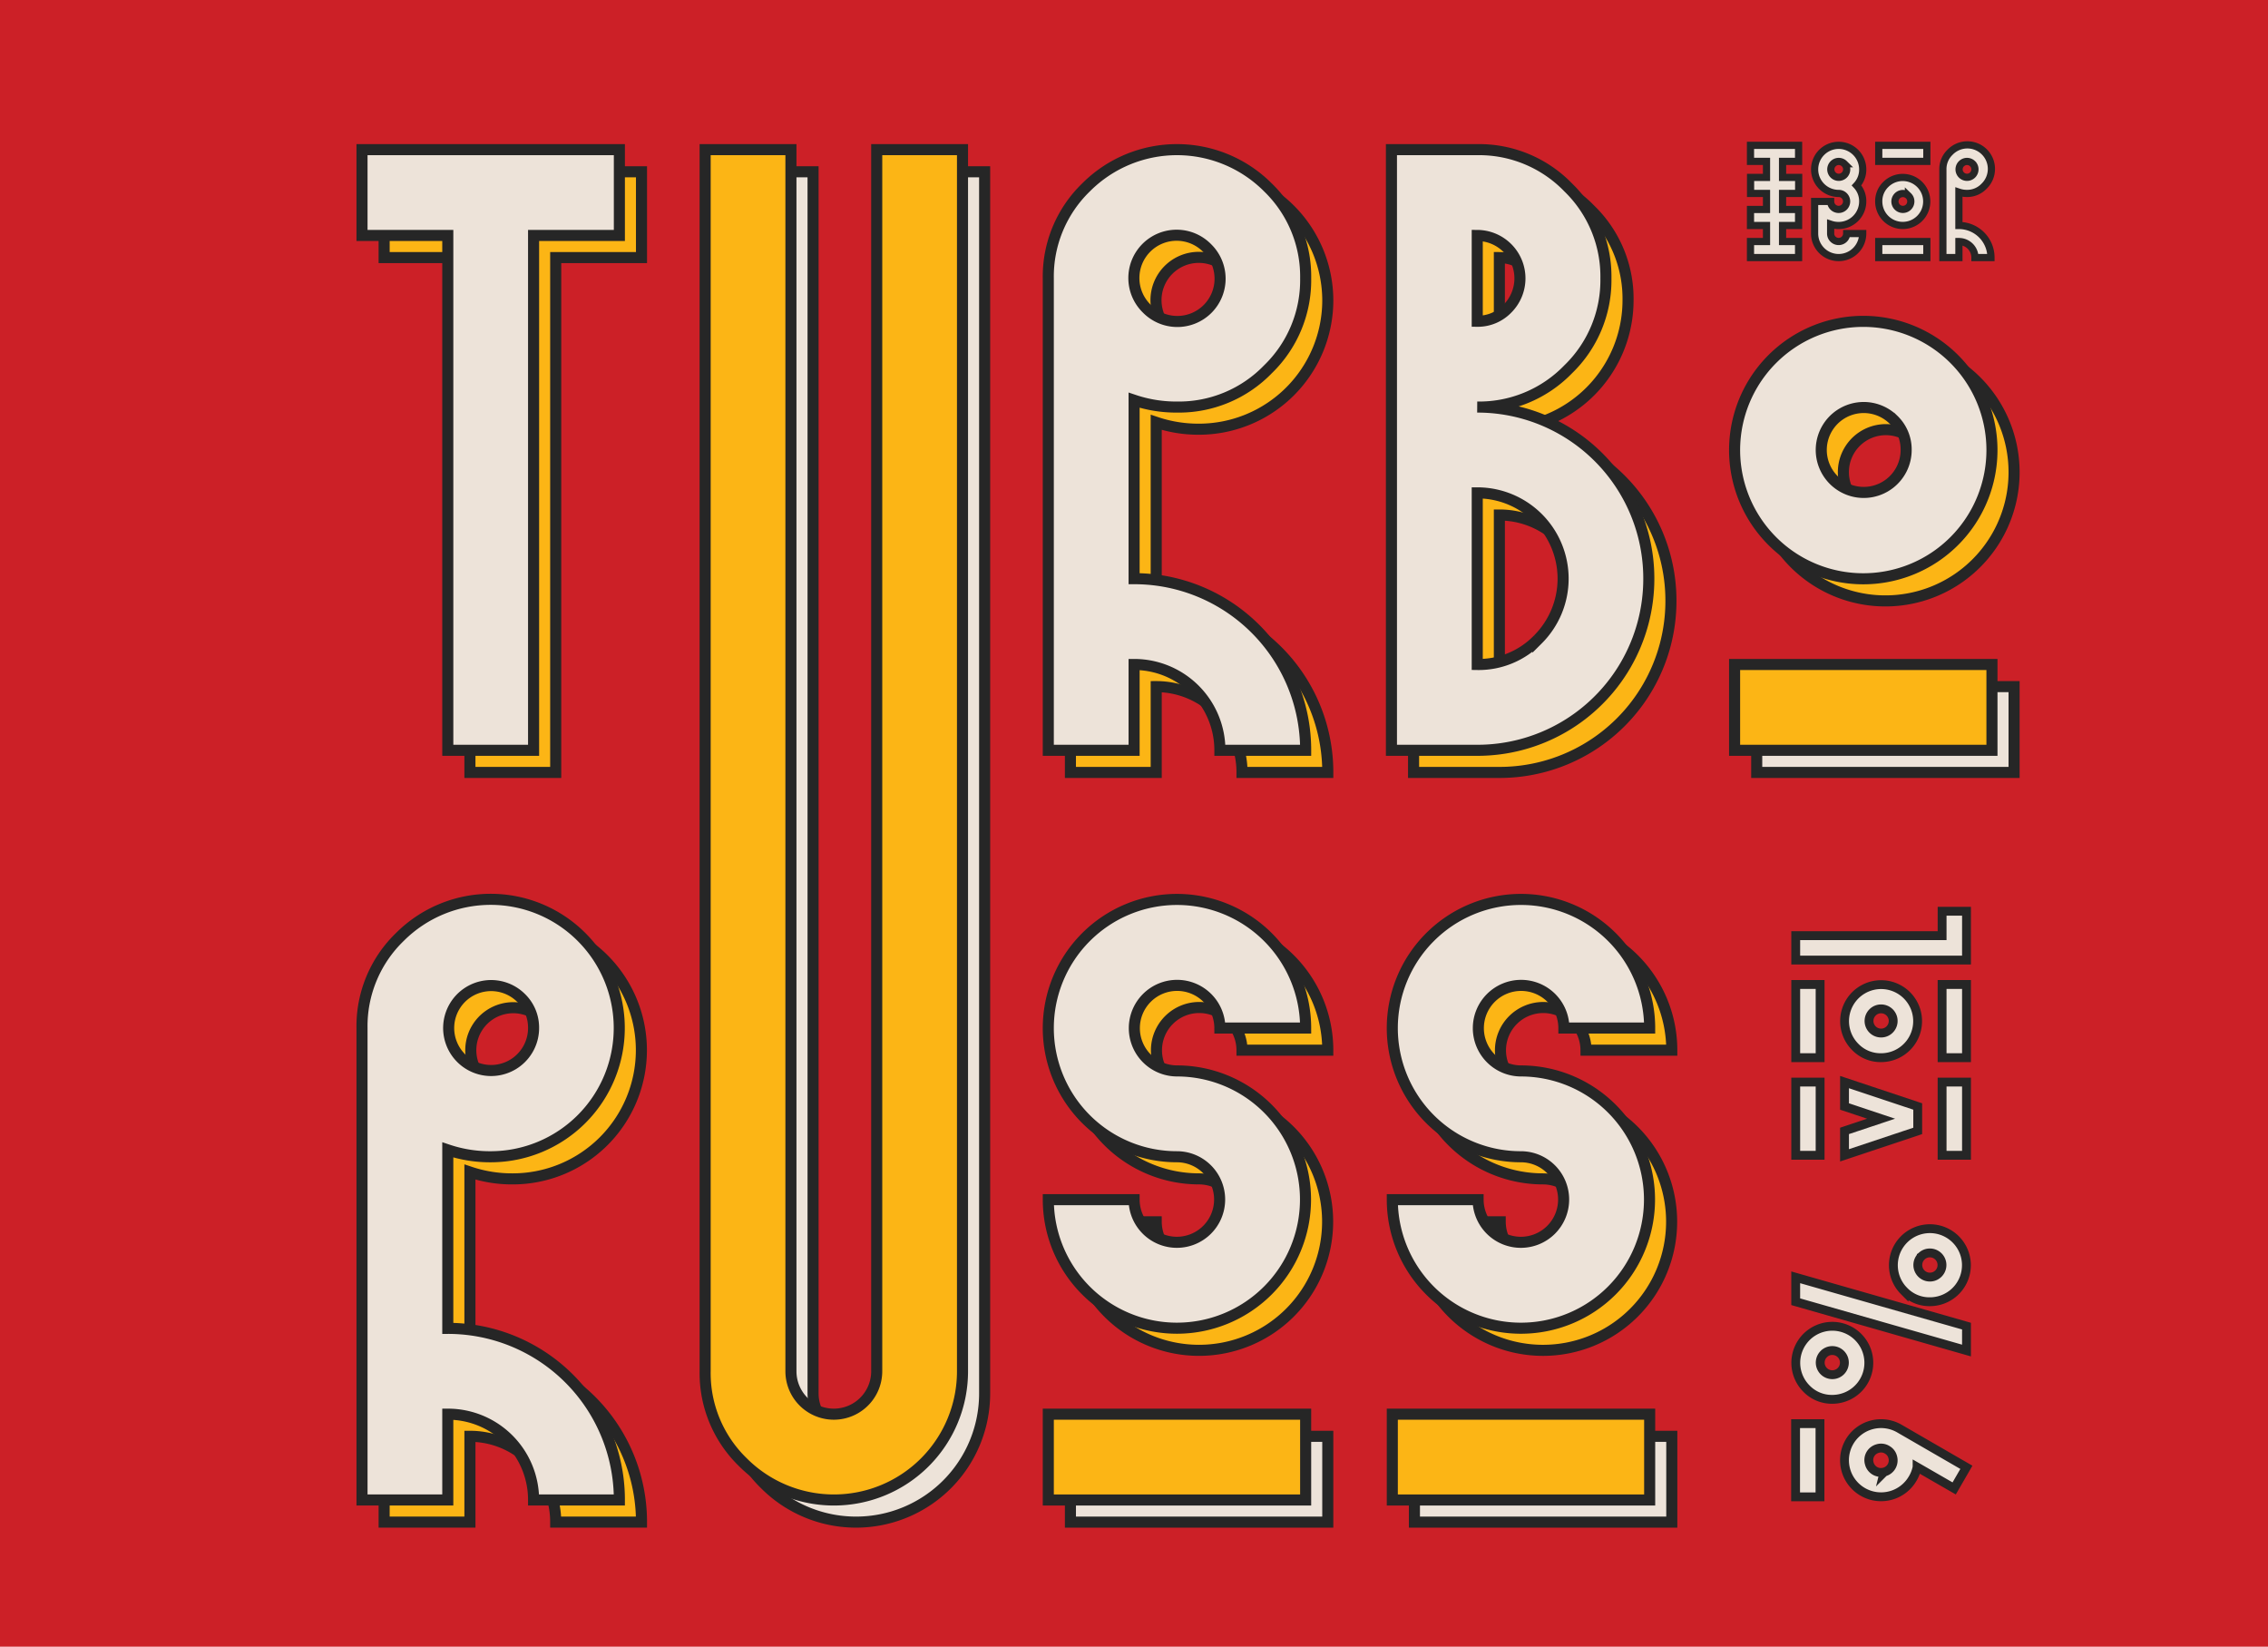 <svg xmlns="http://www.w3.org/2000/svg" viewBox="0 0 205.023 148.819"><defs><style>.cls-1{fill:#cc2027;}.cls-2{fill:#fcb515;}.cls-2,.cls-3,.cls-4,.cls-5{stroke:#262626;stroke-miterlimit:10;}.cls-3,.cls-4,.cls-5{fill:#ede3d9;}.cls-4{stroke-width:0.8px;}.cls-5{stroke-width:0.65px;}</style></defs><g id="Website_title" data-name="Website title"><rect class="cls-1" width="205.023" height="148.819"/><g id="TypoPath"><g id="TypoPathLat"><g id="TypoPath-2" data-name="TypoPath"><path class="cls-2" d="M34.725,23.279V15.524H57.99v7.755H50.235V69.808H42.48V23.279Z"/><path class="cls-2" d="M100.176,18.936A11.633,11.633,0,0,1,120.03,27.156a11.65,11.65,0,0,1-11.633,11.632,11.956,11.956,0,0,1-3.877-.62V54.298A15.489,15.489,0,0,1,120.03,69.808h-7.755a7.745,7.745,0,0,0-7.755-7.755v7.755H96.764V27.156A11.205,11.205,0,0,1,100.176,18.936Zm10.954,5.487a3.866,3.866,0,1,0-5.467,5.467,3.866,3.866,0,1,0,5.467-5.467Z"/><path class="cls-2" d="M143.76,18.936a11.203,11.203,0,0,1,3.412,8.22,11.65,11.65,0,0,1-11.632,11.632A15.489,15.489,0,0,1,151.049,54.298a15.489,15.489,0,0,1-15.51,15.51h-7.755V15.524h7.755A11.205,11.205,0,0,1,143.76,18.936Zm-5.487,10.954a3.878,3.878,0,0,0-2.733-6.611v7.755A3.73,3.73,0,0,0,138.273,29.89Zm2.754,29.895a7.755,7.755,0,0,0-5.487-13.242V62.053A7.477,7.477,0,0,0,141.027,59.785Z"/><path class="cls-2" d="M162.216,34.446a11.632,11.632,0,0,1,19.853,8.22,11.632,11.632,0,1,1-19.853-8.22Zm10.953,5.487a3.837,3.837,0,1,0,1.144,2.734A3.73,3.73,0,0,0,173.17,39.932Z"/><rect class="cls-3" x="158.804" y="62.053" width="23.265" height="7.755"/><path class="cls-2" d="M38.137,86.688a11.608,11.608,0,0,1,16.44,0A11.632,11.632,0,0,1,46.357,106.541a11.955,11.955,0,0,1-3.877-.62v16.13a15.489,15.489,0,0,1,15.51,15.51H50.235a7.745,7.745,0,0,0-7.755-7.755v7.755h-7.755V94.909A11.205,11.205,0,0,1,38.137,86.688ZM49.091,92.175a3.838,3.838,0,1,0,1.144,2.734A3.731,3.731,0,0,0,49.091,92.175Z"/><path class="cls-2" d="M100.176,86.688a11.633,11.633,0,0,1,19.853,8.22h-7.755a3.866,3.866,0,1,0-3.877,3.877,11.625,11.625,0,1,1-11.632,11.632h7.755a3.866,3.866,0,1,0,3.877-3.877,11.625,11.625,0,0,1-8.22-19.853Z"/><rect class="cls-3" x="96.764" y="129.806" width="23.265" height="7.755"/><path class="cls-2" d="M131.274,86.688a11.632,11.632,0,0,1,19.853,8.22H143.372A3.866,3.866,0,1,0,139.494,98.786a11.625,11.625,0,1,1-11.632,11.632H135.617a3.866,3.866,0,1,0,3.877-3.877,11.625,11.625,0,0,1-8.22-19.853Z"/><rect class="cls-3" x="127.862" y="129.806" width="23.265" height="7.755"/><path class="cls-3" d="M65.744,15.524h7.755V125.928a3.877,3.877,0,0,0,7.755,0V15.524h7.755V125.928a11.625,11.625,0,0,1-19.853,8.22,11.205,11.205,0,0,1-3.412-8.22Z"/></g><g id="TypoPath-3" data-name="TypoPath"><path class="cls-3" d="M32.725,21.279V13.524H55.99v7.755H48.235V67.808H40.48V21.279Z"/><path class="cls-3" d="M98.176,16.936a11.608,11.608,0,0,1,16.441,0A11.203,11.203,0,0,1,118.03,25.156a11.203,11.203,0,0,1-3.412,8.22,11.208,11.208,0,0,1-8.221,3.412,11.956,11.956,0,0,1-3.877-.62V52.298A15.489,15.489,0,0,1,118.03,67.808h-7.755a7.745,7.745,0,0,0-7.755-7.755v7.755H94.764V25.156A11.205,11.205,0,0,1,98.176,16.936Zm10.954,5.487a3.866,3.866,0,1,0-5.467,5.467,3.866,3.866,0,1,0,5.467-5.467Z"/><path class="cls-3" d="M141.76,16.936a11.203,11.203,0,0,1,3.412,8.22,11.203,11.203,0,0,1-3.412,8.22,11.205,11.205,0,0,1-8.22,3.412A15.489,15.489,0,0,1,149.049,52.298a15.489,15.489,0,0,1-15.51,15.51h-7.755V13.524h7.755A11.205,11.205,0,0,1,141.76,16.936Zm-5.487,10.954a3.878,3.878,0,0,0-2.733-6.611v7.755A3.73,3.73,0,0,0,136.273,27.89Zm2.754,29.895a7.755,7.755,0,0,0-5.487-13.242V60.053A7.477,7.477,0,0,0,139.027,57.785Z"/><path class="cls-3" d="M160.216,32.446a11.632,11.632,0,0,1,19.853,8.22,11.632,11.632,0,1,1-19.853-8.22Zm10.953,5.487a3.837,3.837,0,1,0,1.144,2.734A3.73,3.73,0,0,0,171.17,37.932Z"/><rect class="cls-2" x="156.804" y="60.053" width="23.265" height="7.755"/><path class="cls-3" d="M36.137,84.688a11.608,11.608,0,0,1,16.44,0A11.632,11.632,0,0,1,44.357,104.541a11.955,11.955,0,0,1-3.877-.62v16.13a15.489,15.489,0,0,1,15.51,15.51H48.235a7.745,7.745,0,0,0-7.755-7.755v7.755h-7.755V92.909A11.205,11.205,0,0,1,36.137,84.688ZM47.091,90.175a3.838,3.838,0,1,0,1.144,2.734A3.731,3.731,0,0,0,47.091,90.175Z"/><path class="cls-3" d="M98.176,84.688a11.633,11.633,0,0,1,19.853,8.22h-7.755a3.866,3.866,0,1,0-3.877,3.877,11.625,11.625,0,1,1-11.632,11.632h7.755a3.866,3.866,0,1,0,3.877-3.877,11.625,11.625,0,0,1-8.22-19.853Z"/><rect class="cls-2" x="94.764" y="127.806" width="23.265" height="7.755"/><path class="cls-3" d="M129.274,84.688a11.632,11.632,0,0,1,19.853,8.22H141.372A3.866,3.866,0,1,0,137.494,96.786a11.625,11.625,0,1,1-11.632,11.632H133.617a3.866,3.866,0,1,0,3.877-3.877,11.625,11.625,0,0,1-8.22-19.853Z"/><rect class="cls-2" x="125.862" y="127.806" width="23.265" height="7.755"/><path class="cls-2" d="M63.744,13.524h7.755V123.928a3.877,3.877,0,0,0,7.755,0V13.524h7.755V123.928a11.625,11.625,0,0,1-19.853,8.22,11.205,11.205,0,0,1-3.412-8.22Z"/></g></g></g><g id="Alk."><path class="cls-4" d="M172.905,133.622a3.305,3.305,0,1,1-1.213-4.521l6.065,3.507-1.103,1.908-3.352-1.93A3.211,3.211,0,0,1,172.905,133.622Zm-8.381-4.962v6.617h-2.206v-6.617Zm5.801,4.372a1.083,1.083,0,0,0,.772-1.351,1.025,1.025,0,0,0-.474-.64l-.033-.022a1.05,1.05,0,0,0-.838-.11,1.094,1.094,0,0,0-.673.507,1.076,1.076,0,0,0-.099.838,1.082,1.082,0,0,0,1.345.777Z"/><path class="cls-4" d="M163.3,125.494a3.301,3.301,0,1,1,2.338.97A3.187,3.187,0,0,1,163.3,125.494Zm1.56-3.115a1.092,1.092,0,1,0,.777-.325A1.062,1.062,0,0,0,164.861,122.379Zm-2.531-4.736,15.439,4.411v-2.206l-15.439-4.411Zm9.793-.97a3.301,3.301,0,1,1,2.338.97A3.187,3.187,0,0,1,172.122,116.672Zm1.56-3.115a1.092,1.092,0,1,0,.777-.325A1.062,1.062,0,0,0,173.683,113.557Z"/><path class="cls-4" d="M164.535,97.793v6.617H162.33V97.793Zm2.206,0v2.206l3.308,1.103-3.308,1.103v2.206l6.617-2.206V99.998Zm11.027,0v6.617h-2.206V97.793Z"/><path class="cls-4" d="M164.535,88.971v6.617H162.33V88.971Zm3.176,5.646a3.301,3.301,0,1,1,2.338.97A3.187,3.187,0,0,1,167.711,94.617Zm10.057-5.646v6.617h-2.206V88.971Zm-8.497,2.531a1.092,1.092,0,1,0,.777-.325A1.062,1.062,0,0,0,169.272,91.501Z"/><path class="cls-4" d="M177.768,86.765H162.33V84.56h13.233V82.354h2.206Z"/></g><g id="IGOR_1" data-name="IGOR 1"><path class="cls-5" d="M162.589,14.583h-1.449v1.449h1.457v1.449h-1.457V18.931h1.449V20.38h-1.449v1.449h1.449v1.449H158.241V21.829h1.449V20.38H158.241V18.931h1.449V17.481h-1.442V16.032h1.442V14.583H158.241V13.134h4.348Z"/><path class="cls-5" d="M165.701,21.615a.725.725,0,0,0,1.236-.511H168.386a2.174,2.174,0,0,1-4.348,0V18.206h1.449a.722.722,0,1,0,.725-.725,2.173,2.173,0,0,1-1.536-3.71A2.174,2.174,0,0,1,168.386,15.307a2.072,2.072,0,0,1-.558,1.449,2.072,2.072,0,0,1,.558,1.449A2.177,2.177,0,0,1,166.212,20.38a2.234,2.234,0,0,1-.725-.116v.841A.697.697,0,0,0,165.701,21.615Zm1.022-6.819a.717.717,0,1,0,.214.511A.697.697,0,0,0,166.723,14.797Z"/><path class="cls-5" d="M174.183,14.583h-4.348V13.134h4.348Zm-3.71,2.087a2.169,2.169,0,1,1-.638,1.536A2.094,2.094,0,0,1,170.473,16.67Zm3.71,6.609h-4.348V21.829h4.348Zm-1.663-5.583a.717.717,0,1,0,.214.511A.697.697,0,0,0,172.52,17.695Z"/><path class="cls-5" d="M176.27,13.771a2.173,2.173,0,1,1,3.072,3.072,2.094,2.094,0,0,1-1.536.638,2.234,2.234,0,0,1-.725-.116V20.38a2.895,2.895,0,0,1,2.899,2.899h-1.449a1.447,1.447,0,0,0-1.449-1.449v1.449h-1.449v-7.971A2.094,2.094,0,0,1,176.27,13.771Zm2.047,1.025a.717.717,0,1,0,.214.511A.697.697,0,0,0,178.317,14.797Z"/></g></g></svg>